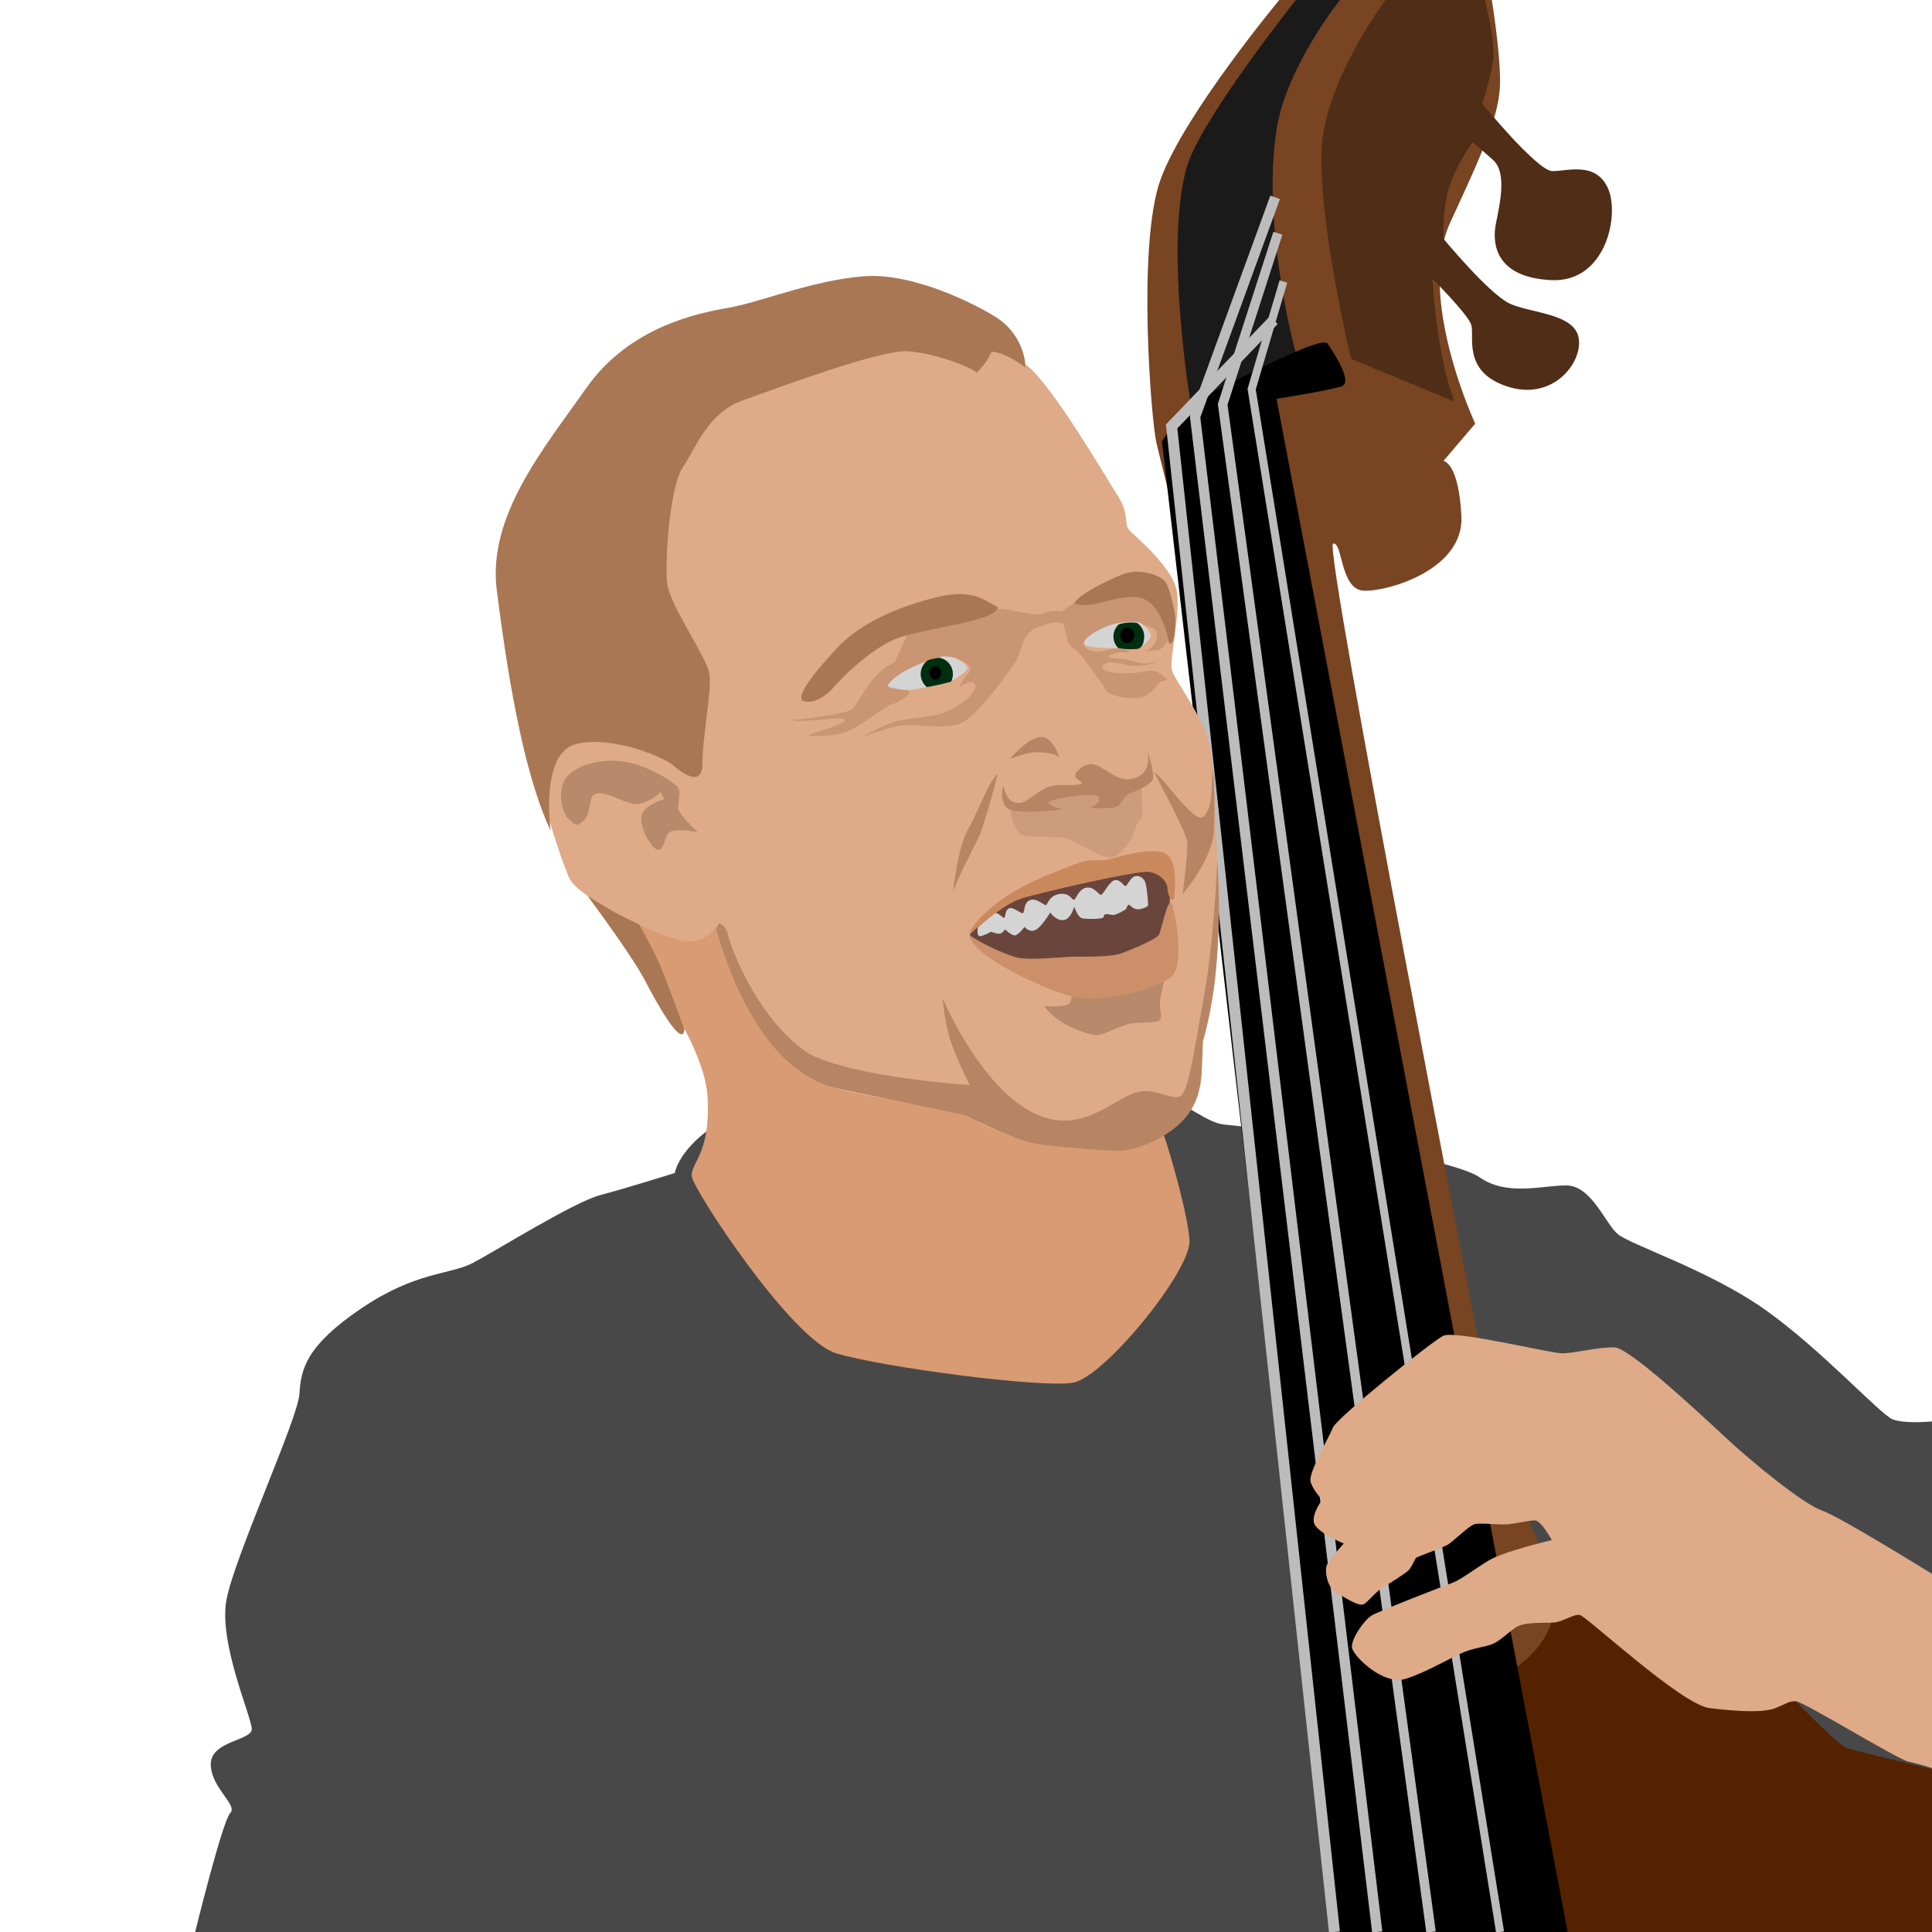<?xml version="1.0" encoding="UTF-8" standalone="no"?>
<!-- Created with Inkscape (http://www.inkscape.org/) -->

<svg
   xmlns:dc="http://purl.org/dc/elements/1.1/"
   xmlns:cc="http://creativecommons.org/ns#"
   xmlns:rdf="http://www.w3.org/1999/02/22-rdf-syntax-ns#"
   xmlns:svg="http://www.w3.org/2000/svg"
   xmlns="http://www.w3.org/2000/svg"
   xmlns:sodipodi="http://sodipodi.sourceforge.net/DTD/sodipodi-0.dtd"
   xmlns:inkscape="http://www.inkscape.org/namespaces/inkscape"
   width="1000"
   height="1000"
   viewBox="0 0 264.583 264.583"
   id="svg4332"
   version="1.1"
   inkscape:version="0.91+devel r13925"
   sodipodi:docname="avishai-cohen-2015.svg"
   inkscape:export-filename="/Users/agarone/Desktop/MWM Art/avishai-cohen/avishai-cohen-2015.png"
   inkscape:export-xdpi="95.999992"
   inkscape:export-ydpi="95.999992">
  <defs
     id="defs4334" />
  <sodipodi:namedview
     id="base"
     pagecolor="#ffffff"
     bordercolor="#666666"
     borderopacity="1.0"
     inkscape:pageopacity="0.0"
     inkscape:pageshadow="2"
     inkscape:zoom="0.98994949"
     inkscape:cx="613.15797"
     inkscape:cy="666.13624"
     inkscape:document-units="px"
     inkscape:current-layer="layer1"
     showgrid="false"
     units="px"
     showguides="false"
     inkscape:guide-bbox="true"
     inkscape:window-width="1920"
     inkscape:window-height="1075"
     inkscape:window-x="0"
     inkscape:window-y="1"
     inkscape:window-maximized="1">
    <sodipodi:guide
       position="264.583,0"
       orientation="1,0"
       id="guide4340"
       inkscape:label=""
       inkscape:color="rgb(0,0,255)" />
    <sodipodi:guide
       position="0,0"
       orientation="1,0"
       id="guide4342"
       inkscape:label=""
       inkscape:color="rgb(0,0,255)" />
    <sodipodi:guide
       position="0,0"
       orientation="0,1"
       id="guide4344"
       inkscape:label=""
       inkscape:color="rgb(0,0,255)" />
    <sodipodi:guide
       position="0,264.583"
       orientation="0,1"
       id="guide4346"
       inkscape:label=""
       inkscape:color="rgb(0,0,255)" />
  </sodipodi:namedview>
  <g
     inkscape:label="BG"
     inkscape:groupmode="layer"
     id="layer1"
     transform="translate(0,-32.417)"
     style="display:none">
    <rect
       style="opacity:1;fill:#ffffff;fill-opacity:1;stroke:none;stroke-width:11.608;stroke-miterlimit:4;stroke-dasharray:none;stroke-opacity:1"
       id="rect5606"
       width="264.583"
       height="264.583"
       x="0"
       y="32.417" />
  </g>
  <g
     inkscape:groupmode="layer"
     id="layer3"
     inkscape:label="Shirt"
     style="display:inline">
    <path
       style="fill:#484848;fill-opacity:1;fill-rule:evenodd;stroke:none;stroke-width:0.265px;stroke-linecap:butt;stroke-linejoin:miter;stroke-opacity:1"
       d="m 26.727,264.583 c 0,0 3.742,-15.234 4.811,-16.303 1.069,-1.069 -2.673,-3.475 -2.673,-6.682 0,-3.207 5.613,-3.207 5.613,-4.811 0,-1.604 -4.544,-11.76 -3.475,-17.64 1.069,-5.88 9.818,-24.868 10.007,-28.27 0.189,-3.402 0.945,-6.615 8.504,-11.717 7.56,-5.103 12.095,-4.536 15.308,-6.237 3.213,-1.701 13.796,-8.315 17.387,-9.26 3.591,-0.945 10.205,-3.024 10.205,-3.024 0,0 1.701,-11.717 34.396,-13.985 32.695,-2.268 35.908,6.993 41.01,7.371 5.103,0.378 30.994,4.536 34.774,7.182 3.78,2.646 8.504,1.134 11.906,1.134 3.402,0 5.292,5.103 6.993,6.615 1.701,1.512 12.473,4.914 20.222,10.394 7.749,5.481 15.781,14.363 17.481,15.025 1.701,0.661 5.386,0.283 5.386,0.283 l 0,69.926 z"
       id="path4154"
       inkscape:connector-curvature="0" />
  </g>
  <g
     inkscape:groupmode="layer"
     id="layer11"
     inkscape:label="Bass Body"
     style="display:inline">
    <path
       style="fill:#552200;fill-opacity:1;fill-rule:evenodd;stroke:none;stroke-width:0.265px;stroke-linecap:butt;stroke-linejoin:miter;stroke-opacity:1"
       d="m 264.583,264.583 0,-22.301 c 0,0 -8.539,-2.021 -11.479,-2.823 -2.94,-0.802 -22.584,-24.322 -28.731,-25.391 -6.147,-1.069 -38.22,4.811 -38.22,4.811 l 4.276,45.703 z"
       id="path4184"
       inkscape:connector-curvature="0" />
  </g>
  <g
     inkscape:groupmode="layer"
     id="layer7"
     inkscape:label="Bass Neck"
     style="display:inline">
    <path
       style="fill:#784421;fill-opacity:1;fill-rule:evenodd;stroke:none;stroke-width:0.265px;stroke-linecap:butt;stroke-linejoin:miter;stroke-opacity:1"
       d="m 201.272,231.51 c 0,0 13.418,-3.969 11.339,-13.985 -2.079,-10.016 -5.67,-10.205 -7.938,-22.301 -2.268,-12.095 -23.435,-120.385 -22.112,-120.763 1.323,-0.378 0.945,6.237 4.158,6.426 3.213,0.189 13.796,-2.835 13.418,-10.205 -0.378,-7.371 -2.457,-7.56 -2.457,-7.56 l 4.347,-5.103 c 0,0 -8.126,-17.387 -3.402,-27.592 4.725,-10.205 6.804,-14.93 6.804,-19.277 0,-4.347 -1.134,-11.15 -1.134,-11.15 l -29.104,0 c 0,0 -13.04,15.686 -16.253,24.568 -3.213,8.882 -1.323,32.695 -0.567,36.097 0.756,3.402 42.9,170.845 42.9,170.845 z"
       id="path4166"
       inkscape:connector-curvature="0" />
  </g>
  <g
     inkscape:groupmode="layer"
     id="layer8"
     inkscape:label="Bass Headstock"
     style="display:inline">
    <path
       style="fill:#1a1a1a;fill-opacity:1;fill-rule:evenodd;stroke:none;stroke-width:0.265px;stroke-linecap:butt;stroke-linejoin:miter;stroke-opacity:1"
       d="m 163.286,56.696 c 0,0 -3.969,-22.679 -0.756,-33.829 C 164.379,16.45 177.46,4.9999997e-6 177.46,4.9999997e-6 l 6.048,0 c 0,0 -7.362,9.172 -8.693,17.765 -2.079,13.418 2.646,30.616 2.646,30.616 z"
       id="path4169"
       inkscape:connector-curvature="0"
       sodipodi:nodetypes="csccscc" />
  </g>
  <g
     inkscape:groupmode="layer"
     id="layer9"
     inkscape:label="Tuners">
    <path
       style="fill:#502d16;fill-rule:evenodd;stroke:none;stroke-width:0.265px;stroke-linecap:butt;stroke-linejoin:miter;stroke-opacity:1;fill-opacity:1"
       d="m 199.193,54.996 -14.174,-5.859 c 0,0 -5.292,-22.112 -3.78,-30.994 C 182.751,9.26 189.744,4.9999997e-6 189.744,4.9999997e-6 l 13.607,0 c 0,0 1.512,5.859 1.134,8.315 -0.378,2.457 -1.512,5.859 -1.512,5.859 0,0 7.56,9.26 9.638,9.26 2.079,0 5.859,-1.323 7.56,2.268 1.701,3.591 -0.189,13.04 -7.749,12.662 -7.56,-0.378 -8.126,-4.914 -7.56,-7.749 0.567,-2.835 1.512,-6.993 -0.378,-8.693 -1.89,-1.701 -2.835,-2.457 -2.835,-2.457 0,0 -2.268,3.213 -3.213,6.237 -0.945,3.024 -0.756,6.993 -0.756,6.993 0,0 6.237,7.56 9.071,8.882 2.835,1.323 8.882,1.323 9.449,4.725 0.567,3.402 -3.591,8.693 -9.827,6.615 -6.237,-2.079 -4.347,-6.993 -4.914,-8.504 -0.567,-1.512 -5.292,-6.237 -5.292,-6.237 0,0 0.567,10.583 3.024,16.82 z"
       id="path4172"
       inkscape:connector-curvature="0" />
  </g>
  <g
     inkscape:groupmode="layer"
     id="layer6"
     inkscape:label="Bass Fretboard"
     style="display:inline">
    <path
       style="fill:#000000;fill-opacity:1;fill-rule:evenodd;stroke:none;stroke-width:0.265px;stroke-linecap:butt;stroke-linejoin:miter;stroke-opacity:1"
       d="M 182.751,264.583 159.128,60.476 c 0,0 2.457,-4.536 6.993,-6.804 4.536,-2.268 14.93,-7.749 15.686,-6.615 0.756,1.134 3.591,5.292 1.89,5.859 -1.701,0.567 -8.882,1.701 -8.882,1.701 l 39.876,209.966 z"
       id="path4163"
       inkscape:connector-curvature="0" />
  </g>
  <g
     inkscape:groupmode="layer"
     id="layer10"
     inkscape:label="Bass Strings"
     style="display:inline">
    <path
       style="fill:none;fill-rule:evenodd;stroke:#bcbcbc;stroke-width:1.5;stroke-linecap:butt;stroke-linejoin:miter;stroke-miterlimit:4;stroke-dasharray:none;stroke-opacity:1"
       d="m 174.436,43.845 -13.985,14.552 22.301,206.186"
       id="path4175"
       inkscape:connector-curvature="0" />
    <path
       style="fill:none;fill-rule:evenodd;stroke:#bcbcbc;stroke-width:1.4;stroke-linecap:butt;stroke-linejoin:miter;stroke-miterlimit:4;stroke-dasharray:none;stroke-opacity:1"
       d="M 174.625,27.025 163.664,57.074 188.61,264.583"
       id="path4177"
       inkscape:connector-curvature="0" />
    <path
       style="fill:none;fill-rule:evenodd;stroke:#bcbcbc;stroke-width:1.3;stroke-linecap:butt;stroke-linejoin:miter;stroke-miterlimit:4;stroke-dasharray:none;stroke-opacity:1"
       d="m 175.003,31.939 -7.56,23.435 28.537,209.21"
       id="path4179"
       inkscape:connector-curvature="0" />
    <path
       style="fill:none;fill-rule:evenodd;stroke:#bcbcbc;stroke-width:1.1;stroke-linecap:butt;stroke-linejoin:miter;stroke-miterlimit:4;stroke-dasharray:none;stroke-opacity:1"
       d="m 175.759,38.554 -4.347,14.741 34.018,211.289"
       id="path4181"
       inkscape:connector-curvature="0" />
  </g>
  <g
     inkscape:groupmode="layer"
     id="layer12"
     inkscape:label="Hand">
    <path
       style="fill:#deaa87;fill-rule:evenodd;stroke:none;stroke-width:0.265px;stroke-linecap:butt;stroke-linejoin:miter;stroke-opacity:1;fill-opacity:1"
       d="m 264.583,215.539 c 0,0 -12.682,-7.884 -15.087,-8.686 -2.405,-0.802 -9.354,-6.414 -13.363,-10.156 -4.009,-3.742 -12.963,-12.027 -14.967,-12.161 -2.005,-0.134 -5.613,0.802 -7.216,0.802 -1.604,0 -14.7,-3.207 -16.303,-2.405 -1.604,0.802 -14.566,11.225 -15.101,12.562 -0.535,1.336 -3.341,6.147 -3.074,7.35 0.267,1.203 1.604,2.539 1.604,2.539 0,0 -1.489,1.937 -1.111,3.212 0.378,1.276 4.063,2.788 4.063,2.788 0,0 -2.126,2.315 -2.362,3.071 -0.236,0.756 0.047,3.024 1.512,3.78 1.465,0.756 3.024,1.937 3.733,1.37 0.709,-0.567 1.843,-1.937 2.74,-2.41 0.898,-0.472 2.457,-1.512 3.071,-1.984 0.614,-0.472 1.039,-1.748 1.228,-1.89 0.189,-0.142 3.638,-1.37 4.347,-1.795 0.709,-0.425 2.835,-2.551 3.638,-2.788 0.803,-0.236 3.496,0.142 4.725,0 1.228,-0.142 2.693,-0.52 3.544,-0.52 0.85,0 2.315,2.693 2.315,2.693 0,0 -6.567,1.559 -8.552,2.74 -1.984,1.181 -3.921,2.693 -4.961,3.071 -1.039,0.378 -10.205,3.922 -11.198,4.536 -0.992,0.614 -2.882,3.307 -2.646,4.441 0.236,1.134 4.299,5.197 7.371,4.205 3.071,-0.992 6.426,-3.071 8.032,-3.685 1.606,-0.614 3.213,-0.709 4.158,-1.228 0.945,-0.52 1.606,-1.228 2.788,-2.079 1.181,-0.85 3.921,-0.614 5.244,-0.709 1.323,-0.095 2.693,-1.181 3.591,-1.039 0.898,0.142 13.891,12.284 17.765,12.757 3.874,0.472 7.371,0.661 9.024,0 1.654,-0.661 1.795,-0.945 2.788,-0.945 0.992,0 13.891,7.938 15.403,8.268 1.512,0.331 3.26,0.898 3.26,0.898 z"
       id="path4187"
       inkscape:connector-curvature="0" />
  </g>
  <g
     inkscape:groupmode="layer"
     id="layer4"
     inkscape:label="Neck"
     style="display:inline">
    <path
       style="fill:#d89b73;fill-opacity:1;fill-rule:evenodd;stroke:none;stroke-width:0.265px;stroke-linecap:butt;stroke-linejoin:miter;stroke-opacity:1"
       d="m 80.448,121.995 c 0,0 15.796,18.164 16.437,28.063 0.52,8.034 -2.405,9.221 -2.138,11.092 0.267,1.871 13.631,22.317 19.778,24.188 6.147,1.871 28.197,4.811 32.473,4.009 4.276,-0.802 16.17,-15.368 15.903,-19.511 -0.267,-4.143 -3.875,-16.571 -4.944,-17.907 -1.069,-1.336 -73.232,-32.473 -77.508,-29.934 z"
       id="path4157"
       inkscape:connector-curvature="0"
       sodipodi:nodetypes="cssssssc" />
  </g>
  <g
     inkscape:groupmode="layer"
     id="layer5"
     inkscape:label="Head"
     style="display:inline">
    <path
       style="fill:#deaa87;fill-opacity:1;fill-rule:evenodd;stroke:none;stroke-width:0.265px;stroke-linecap:butt;stroke-linejoin:miter;stroke-opacity:1"
       d="m 155.15,157.141 c -4.544,0.935 -15.769,-0.134 -21.382,-3.608 -5.613,-3.474 -20.446,-2.272 -25.391,-7.751 -4.944,-5.479 -10.424,-18.843 -10.424,-18.843 0,0 -0.935,2.005 -3.742,2.005 -2.806,0 -14.7,-5.746 -16.17,-8.553 -1.47,-2.806 -9.354,-27.261 -8.82,-41.293 0.535,-14.032 23.252,-36.349 34.745,-37.819 11.493,-1.47 33.275,5.88 36.883,8.954 3.608,3.074 10.824,15.502 12.294,17.773 1.47,2.272 0.802,3.742 1.47,4.544 0.668,0.802 6.014,5.078 6.548,8.419 0.535,3.341 -1.069,9.354 -0.668,10.824 0.401,1.47 4.41,6.414 5.212,10.557 0.802,4.143 1.47,23.52 0.802,30.602 -0.668,7.083 -2.005,7.751 -2.005,10.557 0,2.806 1.604,10.557 -9.354,13.631 z"
       id="path4160"
       inkscape:connector-curvature="0" />
  </g>
  <g
     inkscape:groupmode="layer"
     id="layer22"
     inkscape:label="Chin">
    <path
       style="fill:#b78564;fill-opacity:1;fill-rule:evenodd;stroke:none;stroke-width:0.265px;stroke-linecap:butt;stroke-linejoin:miter;stroke-opacity:1"
       d="m 98.463,126.433 c 0,0 0.913,0.287 1.185,1.413 0.745,3.086 4.732,12.34 11.194,16.494 6.52,3.307 21.97,4.252 21.97,4.252 0,0 -1.438,-2.715 -2.519,-5.738 -0.936,-2.617 -1.201,-6.159 -1.201,-6.159 0,0 6.693,15.994 15.914,16.729 4.774,0.381 7.921,-3.101 10.708,-3.854 2.595,-0.701 4.954,1.371 6.049,0.437 1.097,-0.936 1.874,-6.798 3.132,-13.618 1.347,-7.306 1.815,-18.403 1.815,-18.403 0,0 1.198,13.674 -1.973,24.652 -0.156,4.881 -0.163,7.185 -1.838,9.69 -2.356,3.522 -7.681,5.281 -9.552,5.281 -1.871,0 -10.219,-0.573 -12.495,-1.203 -3.14,-0.869 -8.619,-3.675 -8.619,-3.675 0,0 -12.803,-2.714 -17.506,-3.675 -6.214,-1.27 -12.547,-7.762 -16.664,-21.821 z"
       id="path4323"
       inkscape:connector-curvature="0"
       sodipodi:nodetypes="csccscssssccssscscc" />
    <path
       style="fill:#b8896a;fill-opacity:1;fill-rule:evenodd;stroke:none;stroke-width:0.265px;stroke-linecap:butt;stroke-linejoin:miter;stroke-opacity:1"
       d="m 159.46,132.753 c 0.267,1.002 -0.468,3.007 -0.601,4.343 -0.134,1.336 0.468,2.272 -0.134,2.673 -0.601,0.401 -2.74,0.134 -4.143,0.468 -1.403,0.334 -3.608,1.604 -4.477,1.537 -3.138,-0.605 -5.734,-2.11 -7.113,-3.984 3.732,0.164 3.858,-0.193 3.706,-1.963 -0.051,-0.595 7.35,-0.601 8.619,-1.136 1.27,-0.535 4.143,-1.938 4.143,-1.938 z"
       id="path4325"
       inkscape:connector-curvature="0"
       sodipodi:nodetypes="cscsccssc" />
  </g>
  <g
     inkscape:groupmode="layer"
     id="layer23"
     inkscape:label="Ear">
    <path
       style="fill:#b8896a;fill-rule:evenodd;stroke:none;stroke-width:0.265px;stroke-linecap:butt;stroke-linejoin:miter;stroke-opacity:1;fill-opacity:1"
       d="m 77.642,111.972 c 0.668,0.267 0.935,1.737 2.272,0.401 1.336,-1.336 0.401,-3.608 2.005,-3.742 1.604,-0.134 4.143,1.737 5.613,1.47 1.47,-0.267 2.94,-1.604 2.94,-1.604 l 0.535,0.935 c 0,0 -2.405,0.668 -3.074,2.005 -0.668,1.336 1.336,5.078 2.272,4.944 0.935,-0.134 0.668,-2.138 1.737,-2.539 1.069,-0.401 3.608,0.134 3.608,0.134 0,0 -2.539,-2.405 -2.673,-3.207 -0.134,-0.802 0.535,-2.405 -0.134,-3.074 -0.668,-0.668 -4.41,-3.207 -8.018,-3.475 -3.608,-0.267 -7.216,1.069 -7.751,3.475 -0.535,2.405 0.668,4.276 0.668,4.276 z"
       id="path4328"
       inkscape:connector-curvature="0" />
  </g>
  <g
     inkscape:groupmode="layer"
     id="layer20"
     inkscape:label="Nose Shadow">
    <path
       style="fill:#6e5341;fill-opacity:0.155;fill-rule:evenodd;stroke:none;stroke-width:0.265px;stroke-linecap:butt;stroke-linejoin:miter;stroke-opacity:1"
       d="m 138.292,110.653 c 0,0 0.425,3.496 1.984,3.78 1.559,0.283 3.921,0.095 5.339,0.283 1.417,0.189 5.008,2.835 6.473,2.693 1.465,-0.142 3.071,-2.693 3.355,-3.78 0.283,-1.087 1.039,-1.748 1.039,-2.173 0,-0.425 -0.236,-3.202 -0.095,-3.675 -5.575,0.638 -7.416,0.534 -8.905,0.7 -1.403,0.234 -3.926,0.451 -4.009,0.752 -0.084,0.301 -1.153,0.668 -1.153,0.668 0,0 -3.047,1.937 -4.029,0.751 z"
       id="path4309"
       inkscape:connector-curvature="0"
       sodipodi:nodetypes="cssssscccccc" />
  </g>
  <g
     inkscape:groupmode="layer"
     id="layer16"
     inkscape:label="Nose + Cheeks">
    <path
       style="fill:#b78564;fill-opacity:1;fill-rule:evenodd;stroke:none;stroke-width:0.265px;stroke-linecap:butt;stroke-linejoin:miter;stroke-opacity:1"
       d="m 136.638,106.022 c 0,0 -1.801,7.019 -2.67,8.756 -0.869,1.737 -3.207,6.214 -3.408,7.417 -0.2,1.203 0.477,-5.947 1.947,-8.486 1.47,-2.539 2.924,-6.822 4.13,-7.687 z"
       id="path4201"
       inkscape:connector-curvature="0"
       sodipodi:nodetypes="csssc" />
    <path
       style="fill:#b78564;fill-opacity:1;fill-rule:evenodd;stroke:none;stroke-width:0.265px;stroke-linecap:butt;stroke-linejoin:miter;stroke-opacity:1"
       d="m 158.09,105.825 c 0,0 4.276,7.985 4.477,9.321 0.2,1.336 -0.601,7.283 -0.601,7.283 0,0 4.042,-4.61 4.276,-8.653 0.048,-0.824 0.171,-7.586 -0.19,-8.324 -0.176,2.857 0.083,5.039 -1.238,6.393 -1.191,1.221 -5.981,-6.075 -6.724,-6.02 z"
       id="path4203"
       inkscape:connector-curvature="0"
       sodipodi:nodetypes="cscscscc" />
    <path
       style="fill:#b78564;fill-rule:evenodd;stroke:none;stroke-width:0.265px;stroke-linecap:butt;stroke-linejoin:miter;stroke-opacity:1;fill-opacity:1"
       d="m 145.061,103.754 c 0,0 -0.869,-3.14 -2.74,-2.806 -1.871,0.334 -4.009,3.007 -4.009,3.007 0,0 2.205,-0.935 3.541,-0.935 1.336,0 2.606,0.134 3.207,0.735 z"
       id="path4205"
       inkscape:connector-curvature="0" />
    <path
       style="fill:#b78564;fill-rule:evenodd;stroke:none;stroke-width:0.265px;stroke-linecap:butt;stroke-linejoin:miter;stroke-opacity:1;fill-opacity:1"
       d="m 137.377,107.629 c 0,0 -0.601,1.938 0.535,3.007 1.136,1.069 7.55,0.2 7.55,0.2 0,0 -1.871,-0.468 -1.871,-0.935 0,-0.468 6.348,-1.537 6.882,-0.735 0.535,0.802 -1.203,1.47 -1.203,1.47 0,0 3.207,0.2 3.742,-0.2 0.535,-0.401 1.27,-1.737 1.67,-1.804 0.401,-0.067 2.94,-1.069 3.207,-1.938 0.267,-0.869 -0.802,-4.009 -0.802,-4.009 0,0 1.002,3.207 -1.938,3.942 -2.94,0.735 -4.677,-3.274 -7.016,-1.537 -2.339,1.737 0.802,1.871 -0.134,2.272 -0.935,0.401 -3.207,-0.2 -4.744,0.535 -1.537,0.735 -2.74,2.138 -3.809,2.071 -1.069,-0.067 -1.537,-0.601 -2.071,-2.339 z"
       id="path4215"
       inkscape:connector-curvature="0" />
  </g>
  <g
     inkscape:groupmode="layer"
     id="layer17"
     inkscape:label="Eye Shadows"
     style="display:inline">
    <path
       style="fill:#c99573;fill-opacity:1;fill-rule:evenodd;stroke:none;stroke-width:1px;stroke-linecap:butt;stroke-linejoin:miter;stroke-opacity:1"
       d="m 579.07,301.984 c -10.1,0.47 -28.043,11.96 -30.811,14.277 l -0.125,-0.387 c -5.051,-0.253 -4.673,-0.254 -9.471,1.262 -4.798,1.515 -14.648,-2.273 -22.477,-2.525 -7.829,-0.253 -37.122,7.325 -46.214,11.113 l -7.577,16.414 c -14.647,7.071 -18.183,22.223 -22.729,24.748 -4.546,2.525 -30.557,5.303 -30.557,5.303 5.808,1.515 27.78,-2.525 27.527,0 -0.252,2.525 -16.668,6.314 -18.436,7.576 -1.768,1.263 13.384,0.758 19.697,-1.768 6.313,-2.525 19.446,-12.879 22.729,-13.889 3.283,-1.01 9.941,-4.835 9.183,-6.603 -0.758,-1.768 -10.397,-1.958 -10.397,-1.958 -0.911,-3.154 17.628,-13.41 22.427,-14.42 4.798,-1.01 10.103,-2.526 12.123,-1.264 2.02,1.263 10.354,4.04 6.566,8.081 -3.696,3.943 -4.799,7.072 -4.799,7.072 0,0 7.324,-5.051 8.335,-1.01 1.01,4.041 -8.587,11.365 -15.658,14.143 -7.071,2.778 -21.971,3.03 -27.779,5.303 -5.808,2.273 -16.414,8.08 -16.414,8.08 0,0 10.86,-4.545 19.951,-6.312 9.091,-1.768 25.505,2.526 33.586,-2.02 8.081,-4.546 26.517,-29.042 28.285,-33.588 1.768,-4.546 2.524,-9.85 6.312,-13.133 3.353,-2.906 13.232,-6.104 17.033,-4.174 0.971,3.041 2.035,6.382 2.035,7.709 0,2.525 2.903,4.8 4.797,6.062 1.894,1.263 9.597,12.122 10.986,14.016 1.389,1.894 4.292,6.187 4.545,7.197 0.253,1.01 9.091,4.293 16.162,3.535 7.071,-0.758 10.86,-8.46 12.123,-8.713 1.263,-0.253 3.156,-0.758 3.156,-0.758 -1.515,-2.02 -4.799,-4.799 -8.461,-4.799 -3.662,0 -4.797,1.264 -13.51,1.391 -8.713,0.126 -14.142,-2.147 -10.354,-4.799 3.788,-2.652 9.352,1.075 16.162,1.01 6.629,-0.063 11.805,-2.463 11.805,-2.463 0,0 -5.317,1.308 -7.891,1.201 -3.03,-0.126 -6.188,-1.641 -9.219,-2.146 -3.03,-0.505 -8.459,-0.38 -8.838,-1.391 -0.379,-1.01 3.914,-2.019 6.818,-2.271 3.909,0.543 6.786,-0.501 -1.641,-2.146 -1.894,-0.253 -7.199,1.389 -9.598,1.768 -2.399,0.379 -7.702,-0.632 -8.207,-3.283 -0.505,-2.652 11.869,-9.85 20.203,-11.365 8.334,-1.515 13.131,2.02 16.035,2.904 2.018,0.614 2.983,7.698 -4.33,11.742 6.477,-0.756 6.132,-0.756 6.479,-0.756 1.136,0 6.818,-4.547 5.682,-10.986 -1.136,-6.44 -14.395,-23.486 -25.254,-22.98 z"
       id="path4218"
       transform="scale(0.265)"
       inkscape:connector-curvature="0"
       sodipodi:nodetypes="sccssccscccsscsssscssscsssscssscsscsssscsssccsssscsss" />
    <path
       style="display:inline;fill:#d4d4d4;fill-opacity:1;fill-rule:evenodd;stroke:none;stroke-width:0.265px;stroke-linecap:butt;stroke-linejoin:miter;stroke-opacity:1"
       d="m 121.541,93.915 c 0.117,0.184 1.871,0.702 3.291,0.568 1.42,-0.134 5.897,-1.37 5.98,-1.503 0.084,-0.134 1.86,-1.111 1.66,-1.595 -0.2,-0.484 -1.517,-1.559 -3.347,-1.479 -0.602,0.027 -6.331,1.787 -7.584,4.009 z"
       id="path4303"
       inkscape:connector-curvature="0"
       sodipodi:nodetypes="cscssc" />
    <path
       style="fill:#d4d4d4;fill-opacity:1;fill-rule:evenodd;stroke:none;stroke-width:0.265px;stroke-linecap:butt;stroke-linejoin:miter;stroke-opacity:1"
       d="m 148.435,88.152 c -0.111,-0.821 2.121,-2.005 3.458,-2.506 1.336,-0.501 3.775,-0.649 4.294,-0.318 0.52,0.331 1.5,1.24 1.406,1.772 -0.095,0.532 -1.287,1.606 -1.595,1.63 -0.307,0.024 -7.452,0.243 -7.563,-0.578 z"
       id="path4306"
       inkscape:connector-curvature="0"
       sodipodi:nodetypes="zssccz" />
  </g>
  <g
     inkscape:groupmode="layer"
     id="layer18"
     inkscape:label="Eyes"
     style="display:inline">
    <path
       style="fill:#002e10;fill-opacity:1;fill-rule:evenodd;stroke:none;stroke-width:0.277px;stroke-linecap:butt;stroke-linejoin:miter;stroke-opacity:1"
       d="m 128.546,90.073 c -0.306,0.062 -0.615,0.126 -0.919,0.184 -0.141,0.027 -0.336,0.092 -0.556,0.176 a 2.205,2.255 0 0 0 -0.987,1.878 2.205,2.255 0 0 0 0.862,1.786 c 0.388,-0.074 0.905,-0.175 1.508,-0.3 0.615,-0.128 1.274,-0.305 1.792,-0.45 a 2.205,2.255 0 0 0 0.248,-1.036 2.205,2.255 0 0 0 -1.948,-2.239 z"
       id="path4242"
       inkscape:connector-curvature="0" />
    <path
       style="fill:#002e10;fill-opacity:1;fill-rule:evenodd;stroke:none;stroke-width:1.004px;stroke-linecap:butt;stroke-linejoin:miter;stroke-opacity:1"
       d="m 584.785,321.689 c -1.325,-0.02 -2.764,0.087 -4.326,0.371 -0.688,0.125 -1.409,0.301 -2.143,0.498 -1.839,1.569 -2.906,3.911 -2.908,6.385 0.004,2.269 0.904,4.437 2.49,5.996 0.049,0.004 0.117,-0.004 0.162,0.002 5.973,1.166 11.782,0.165 10.054,0.376 0.552,-0.433 2.974,-0.51 3.204,-6.374 -0.004,-2.853 -1.422,-5.502 -3.752,-7.01 -0.869,-0.136 -1.79,-0.229 -2.781,-0.244 z"
       transform="scale(0.265)"
       id="path4244"
       inkscape:connector-curvature="0"
       sodipodi:nodetypes="sscccccccs" />
    <ellipse
       style="fill:#000000;fill-opacity:1;fill-rule:evenodd;stroke:none;stroke-width:0.265px;stroke-linecap:butt;stroke-linejoin:miter;stroke-opacity:1"
       id="path4285"
       cx="128.089"
       cy="92.161"
       rx="0.802"
       ry="0.902" />
    <ellipse
       style="fill:#000000;fill-rule:evenodd;stroke:none;stroke-width:0.265px;stroke-linecap:butt;stroke-linejoin:miter;stroke-opacity:1;fill-opacity:1"
       id="path4297"
       cx="154.373"
       cy="87.008"
       rx="0.96"
       ry="1.061" />
  </g>
  <g
     inkscape:groupmode="layer"
     id="layer21"
     inkscape:label="Eyebrows">
    <path
       style="fill:#a97754;fill-opacity:1;fill-rule:evenodd;stroke:none;stroke-width:0.265px;stroke-linecap:butt;stroke-linejoin:miter;stroke-opacity:1"
       d="m 136.642,83.107 c -1.604,-0.601 -3.007,-2.606 -8.285,-1.336 -5.279,1.27 -10.49,3.541 -13.631,6.882 -3.506,3.73 -5.88,6.949 -4.677,7.35 1.203,0.401 2.843,-0.41 4.112,-1.88 1.27,-1.47 4.708,-4.868 8.115,-6.472 3.408,-1.604 14.433,-2.472 14.366,-4.544 z"
       id="path4312"
       inkscape:connector-curvature="0"
       sodipodi:nodetypes="csssssc" />
    <path
       style="fill:#a97754;fill-opacity:1;fill-rule:evenodd;stroke:none;stroke-width:0.265px;stroke-linecap:butt;stroke-linejoin:miter;stroke-opacity:1"
       d="m 147.132,82.706 c 0.2,-1.069 4.41,-3.207 6.682,-4.076 2.272,-0.869 5.279,0.134 5.88,1.203 0.601,1.069 1.336,4.343 1.27,5.212 -0.067,0.869 -0.042,3.349 -0.869,3.074 0,0 -0.935,-6.281 -4.61,-6.348 -3.675,-0.067 -5.479,1.604 -8.352,0.935 z"
       id="path4314"
       inkscape:connector-curvature="0"
       sodipodi:nodetypes="csscssc" />
  </g>
  <g
     inkscape:groupmode="layer"
     id="layer13"
     inkscape:label="Hair"
     style="display:inline">
    <g
       id="g4316">
      <path
         inkscape:connector-curvature="0"
         id="path4190"
         d="m 75.406,113.771 c 0,0 -1.512,-10.772 3.591,-11.906 5.103,-1.134 11.906,1.89 13.04,2.835 1.134,0.945 4.158,3.402 4.158,-0.189 0,-3.591 1.323,-10.016 0.945,-12.284 -0.378,-2.268 -5.389,-9.283 -5.767,-12.307 -0.378,-3.024 0.359,-13.31 2.154,-15.956 1.74,-2.565 3.391,-7.403 8.116,-9.104 4.725,-1.701 19.133,-7.06 22.711,-6.762 3.402,0.283 7.843,1.795 9.449,2.929 1.25,-1.408 1.308,-1.513 1.991,-2.865 2.069,0.12 4.64,2.171 4.64,2.171 0.011,-1.752 -0.994,-4.961 -3.984,-6.865 -2.521,-1.605 -11.248,-6.196 -18.24,-5.629 -6.993,0.567 -14.077,3.55 -18.424,4.306 -4.347,0.756 -13.607,2.646 -19.466,10.961 -5.859,8.315 -13.607,17.576 -12.284,27.781 1.323,10.205 3.402,24.379 7.371,32.884 z"
         style="fill:#a97754;fill-opacity:1;fill-rule:evenodd;stroke:none;stroke-width:0.265px;stroke-linecap:butt;stroke-linejoin:miter;stroke-opacity:1"
         sodipodi:nodetypes="csssssssscccsssssc" />
      <path
         sodipodi:nodetypes="cscscsc"
         inkscape:connector-curvature="0"
         id="path4236"
         d="m 93.738,140.985 c 0,0 -2.666,-7.297 -3.535,-9.235 -0.869,-1.938 -2.673,-5.145 -2.673,-5.145 0,0 -2.401,-1.117 -3.671,-1.852 -1.27,-0.735 -3.404,-2.074 -3.404,-2.074 0,0 6.079,8.144 7.883,11.618 1.804,3.475 5.125,9.307 5.399,6.688 z"
         style="fill:#a97754;fill-opacity:1;fill-rule:evenodd;stroke:none;stroke-width:0.265px;stroke-linecap:butt;stroke-linejoin:miter;stroke-opacity:1" />
    </g>
  </g>
  <g
     inkscape:groupmode="layer"
     id="layer19"
     inkscape:label="Mouth"
     style="display:inline">
    <path
       style="fill:#422121;fill-opacity:0.735;fill-rule:evenodd;stroke:none;stroke-width:0.265px;stroke-linecap:butt;stroke-linejoin:miter;stroke-opacity:1"
       d="m 160.228,122.73 -0.134,3.341 -1.069,4.878 -13.23,2.205 -10.023,-2.138 -2.806,-2.405 -0.134,-0.668 1.804,-1.837 4.009,-2.84 17.707,-4.577 3.608,1.437 z"
       id="path4234"
       inkscape:connector-curvature="0" />
  </g>
  <g
     inkscape:groupmode="layer"
     id="layer15"
     inkscape:label="Teeth"
     style="display:inline">
    <path
       style="fill:#d4d4d4;fill-opacity:1;fill-rule:evenodd;stroke:none;stroke-width:0.265px;stroke-linecap:butt;stroke-linejoin:miter;stroke-opacity:1"
       d="m 133.902,127.006 c 0,0 -0.2,1.27 0.334,1.203 0.535,-0.067 1.47,-0.601 1.47,-0.601 0,0 0.735,0.267 1.136,0.267 0.401,0 0.802,-0.601 0.802,-0.601 0,0 1.002,1.002 1.47,0.802 0.468,-0.2 1.203,-1.136 1.203,-1.136 0,0 0.598,0.793 1.448,0.438 0.85,-0.354 2.055,-2.41 2.055,-2.41 0,0 0.803,1.158 1.819,1.039 1.016,-0.118 1.465,-1.819 1.465,-1.819 0,0 0.496,1.347 0.992,1.536 0.496,0.189 2.74,0.142 2.953,-0.047 0.213,-0.189 0.024,-0.402 0.354,-0.472 0.331,-0.071 0.709,0.118 1.11,0.095 0.402,-0.024 1.725,-0.732 1.748,-0.898 0.024,-0.165 0.213,-0.496 0.307,-0.52 0.095,-0.024 0.709,0.78 1.441,0.638 0.732,-0.142 1.228,-0.354 1.228,-0.614 0,-0.26 -0.189,-2.74 -0.449,-3.213 -0.26,-0.472 -0.756,-0.85 -1.37,-0.685 -0.614,0.165 -1.016,1.276 -1.276,1.323 -0.26,0.047 -0.661,-0.874 -1.417,-0.803 -0.756,0.071 -1.583,1.913 -1.913,2.008 -0.331,0.095 -0.921,-1.158 -2.032,-0.969 -1.11,0.189 -1.417,1.654 -1.725,1.654 -0.307,0 -0.543,-1.016 -2.008,-0.78 -1.465,0.236 -1.559,1.512 -1.843,1.512 -0.283,0 -1.299,-1.063 -2.197,-0.661 -0.898,0.402 -0.638,1.772 -0.969,1.772 -0.331,0 -1.181,-0.827 -1.795,-0.685 -0.614,0.142 -0.543,1.323 -0.732,1.323 -0.189,0 -0.945,-0.827 -1.252,-0.661 -0.307,0.165 -2.358,1.967 -2.358,1.967 z"
       id="path4198"
       inkscape:connector-curvature="0" />
  </g>
  <g
     inkscape:groupmode="layer"
     id="layer14"
     inkscape:label="Lips"
     style="display:inline">
    <path
       style="fill:#ca895d;fill-opacity:1;fill-rule:evenodd;stroke:none;stroke-width:0.265px;stroke-linecap:butt;stroke-linejoin:miter;stroke-opacity:1"
       d="m 132.766,127.942 c 0,0 4.343,-3.942 6.882,-4.811 2.539,-0.869 16.17,-3.942 17.64,-3.742 1.47,0.2 2.606,1.336 2.606,2.339 0,1.002 0.869,2.272 0.935,1.002 0.067,-1.27 0.601,-5.746 -1.938,-6.08 -2.539,-0.334 -5.279,0.601 -6.949,1.002 -1.67,0.401 -2.339,-0.2 -4.61,0.668 -0.871,0.333 -5.416,1.994 -7.918,3.449 -4.022,2.339 -6.36,4.896 -6.648,6.173 z"
       id="path4193"
       inkscape:connector-curvature="0"
       sodipodi:nodetypes="cssscssssc" />
    <path
       style="fill:#cb9069;fill-opacity:1;fill-rule:evenodd;stroke:none;stroke-width:0.265px;stroke-linecap:butt;stroke-linejoin:miter;stroke-opacity:1"
       d="m 132.967,128.142 c 0.334,0.468 4.544,2.606 6.414,3.007 1.871,0.401 6.281,-0.134 7.684,-0.134 1.403,0 5.145,0.067 6.548,-0.468 1.403,-0.535 4.878,-1.938 5.145,-2.606 0.267,-0.668 1.136,-4.677 1.604,-4.343 0.468,0.334 2.005,8.553 0.067,10.156 -1.938,1.604 -7.35,3.14 -11.626,3.007 -4.276,-0.134 -16.37,-6.214 -15.836,-8.619 z"
       id="path4195"
       inkscape:connector-curvature="0" />
  </g>
</svg>
